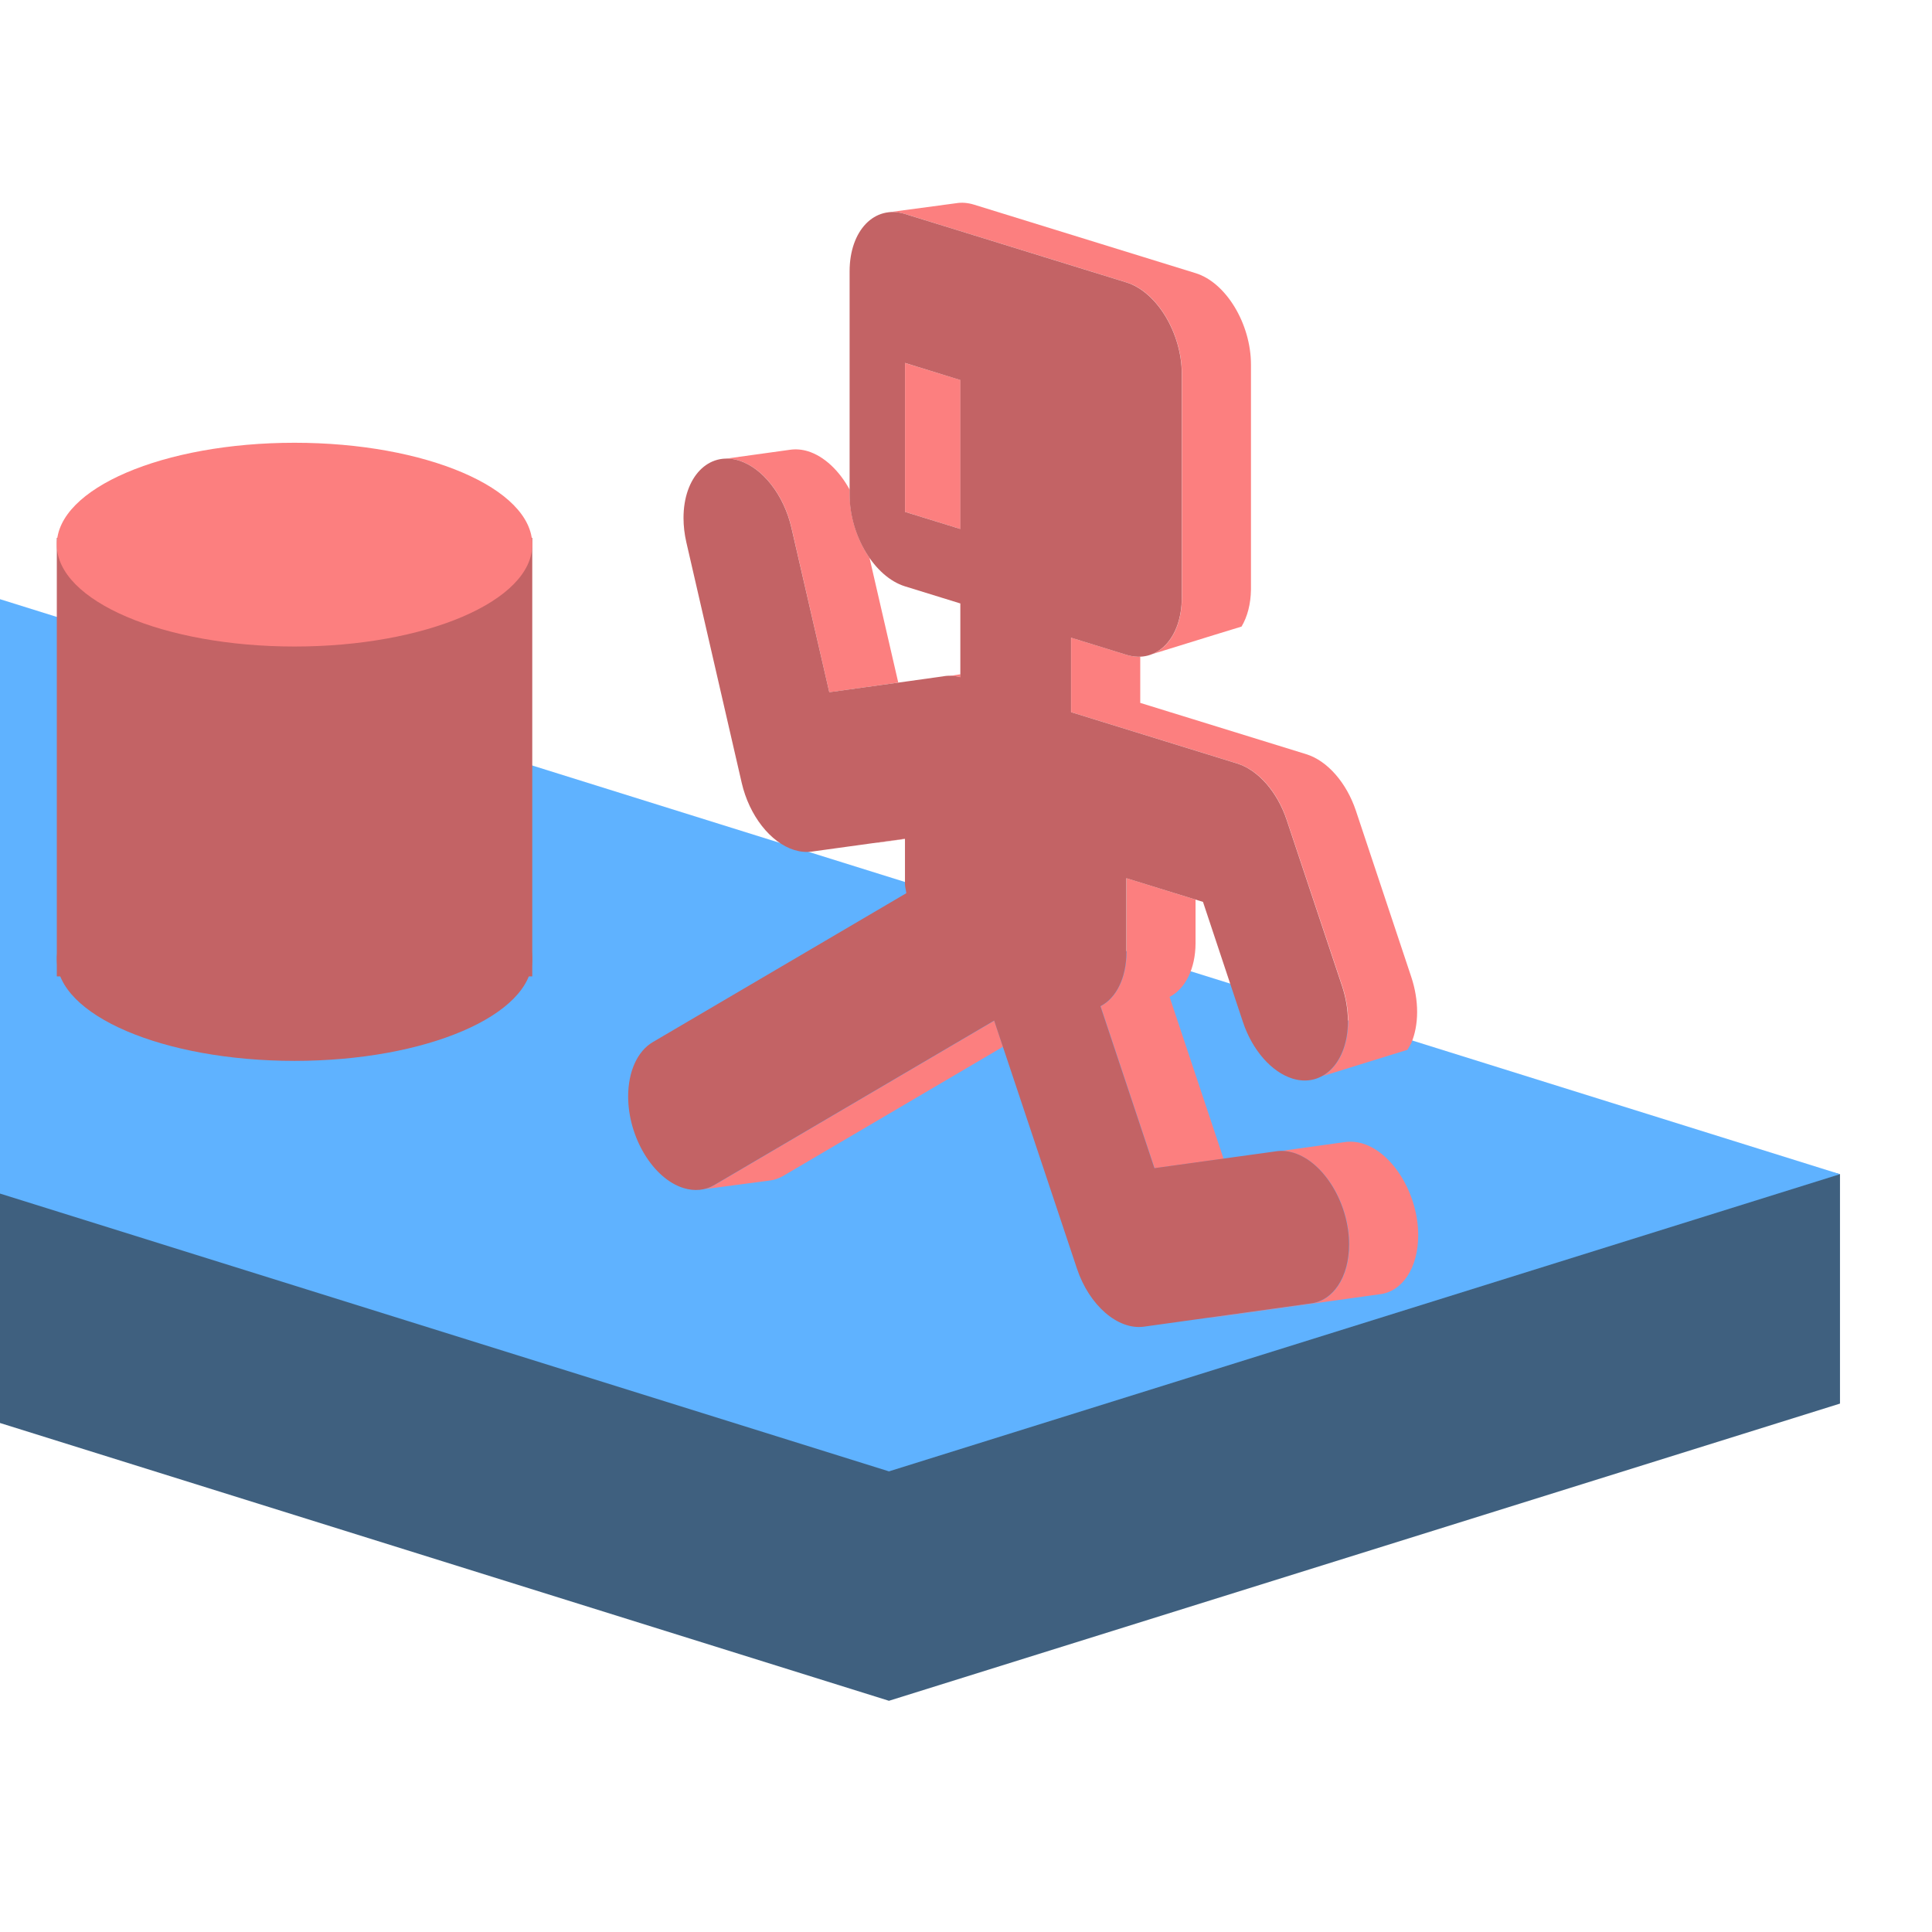 <svg clip-rule="evenodd" fill-rule="evenodd" stroke-linejoin="round" stroke-miterlimit="2" viewBox="0 0 64 64" xmlns="http://www.w3.org/2000/svg"><g fill-rule="nonzero"><path d="m0 10.68 8 2.5 8-2.5v-1.93l-16-3.75z" fill="#3f607f" transform="matrix(3.938 0 0 3.938 -2.056 4.438)"/><path d="m0 10 8 2.5 8-2.5-16-5z" fill="#5fb2ff" transform="matrix(3.938 0 0 3.938 -2.056 -.484)"/><path d="m1 4h14v8h-14z" fill="#c36365" transform="matrix(1.125 0 0 1.816 .757 10.552)"/></g><ellipse cx="9.757" cy="18.042" fill="#fc7f7f" rx="7.875" ry="3.375" stroke-width="1.125"/><ellipse cx="9.757" cy="31.768" fill="#c36365" rx="7.875" ry="3.375" stroke-width="1.125"/><path d="m7.495 6.948-.201.028c-.011.002-.023.003-.034.003l.235-.033zm-1.48-3.15.526-.073c.047-.007.097-.004.15.012.135.042.26.161.346.319v.041c0 .189.064.378.164.523l.238 1.033-.571.08-.313-1.362c-.062-.271-.238-.496-.435-.557-.036-.011-.071-.016-.105-.016zm1.342-2.04.561-.075c.047-.008.097-.004.149.012l1.834.567c.252.077.459.42.459.758v1.851.012c-.002.121-.03.225-.078.306-.074.022-.371.114-.445.137l-.291.09c.144-.06.242-.235.242-.468v-1.851c0-.338-.207-.681-.458-.758l-1.835-.567c-.048-.015-.094-.019-.138-.014zm2.086 3.681v.382l1.375.425c.174.054.333.235.411.468l.458 1.375c.032.096.049.196.049.291 0 .099-.018.187-.049.26l-.031.054-.704.218c.127-.071.213-.237.213-.455 0-.095-.017-.195-.049-.291l-.459-1.375c-.077-.233-.236-.414-.41-.468l-1.376-.425v-.617l.459.142c.039.012.076.017.113.016zm.458 2.011v.363c-.001.207-.083.375-.215.443l.447 1.34-.571.079-.447-1.342c.132-.068.213-.236.215-.443v-.617zm.707 2.082.524-.073c.05-.008.102-.004.155.012.251.078.458.42.458.759 0 .269-.131.469-.323.489l-1.376.192c-.013.001-.026.002-.039.003l.844-.118c.191-.02.323-.22.323-.489 0-.339-.207-.681-.459-.759-.036-.011-.072-.017-.107-.016zm-2.302-.863-1.819 1.069c-.038.022-.08.036-.123.04l-.53.07c.028-.007.056-.018.081-.033l2.319-1.362zm-.439-3.072.087-.013v.024c-.03-.007-.059-.011-.087-.011zm-.372-2.591.459.141v1.234l-.459-.142z" fill="#fc7f7f" transform="scale(4)"/><path d="m6.492 1c-.549 0-1 .451-1 1v3c0 .549.451 1 1 1h1v.99c-.108.003-.215.024-.316.062l-2.051.684-.684-2.051c-.136-.408-.519-.685-.949-.685-.549 0-1 .452-1 1.001 0 .107.017.213.051.315l1 3c.136.408.519.684.949.684.107 0 .214-.017.316-.051l1.684-.56v.61c0 .041.019.076.024.116l-4.579 3.052c-.278.185-.445.498-.445.832 0 .549.451 1 1 1 .198 0 .391-.058.555-.168l5.056-3.37 1.495 2.986c.221.443.74.658 1.21.502l3-1c.418-.129.705-.518.705-.956 0-.548-.451-1-1-1-.115 0-.229.02-.337.059l-2.178.725-.975-1.951c.288-.176.466-.489.469-.827v-.999h1.383l.722 1.448c.169.338.517.553.895.553.549 0 1.001-.452 1.001-1 0-.156-.037-.309-.106-.448l-1-2c-.169-.339-.517-.553-.895-.553h-3v-1h1c.549 0 1-.451 1-1v-3c0-.549-.451-1-1-1zm0 2h1v2h-1z" fill="#c36365" fill-rule="nonzero" transform="matrix(1.834 .567 0 2.467 18.072 .94)"/></svg>